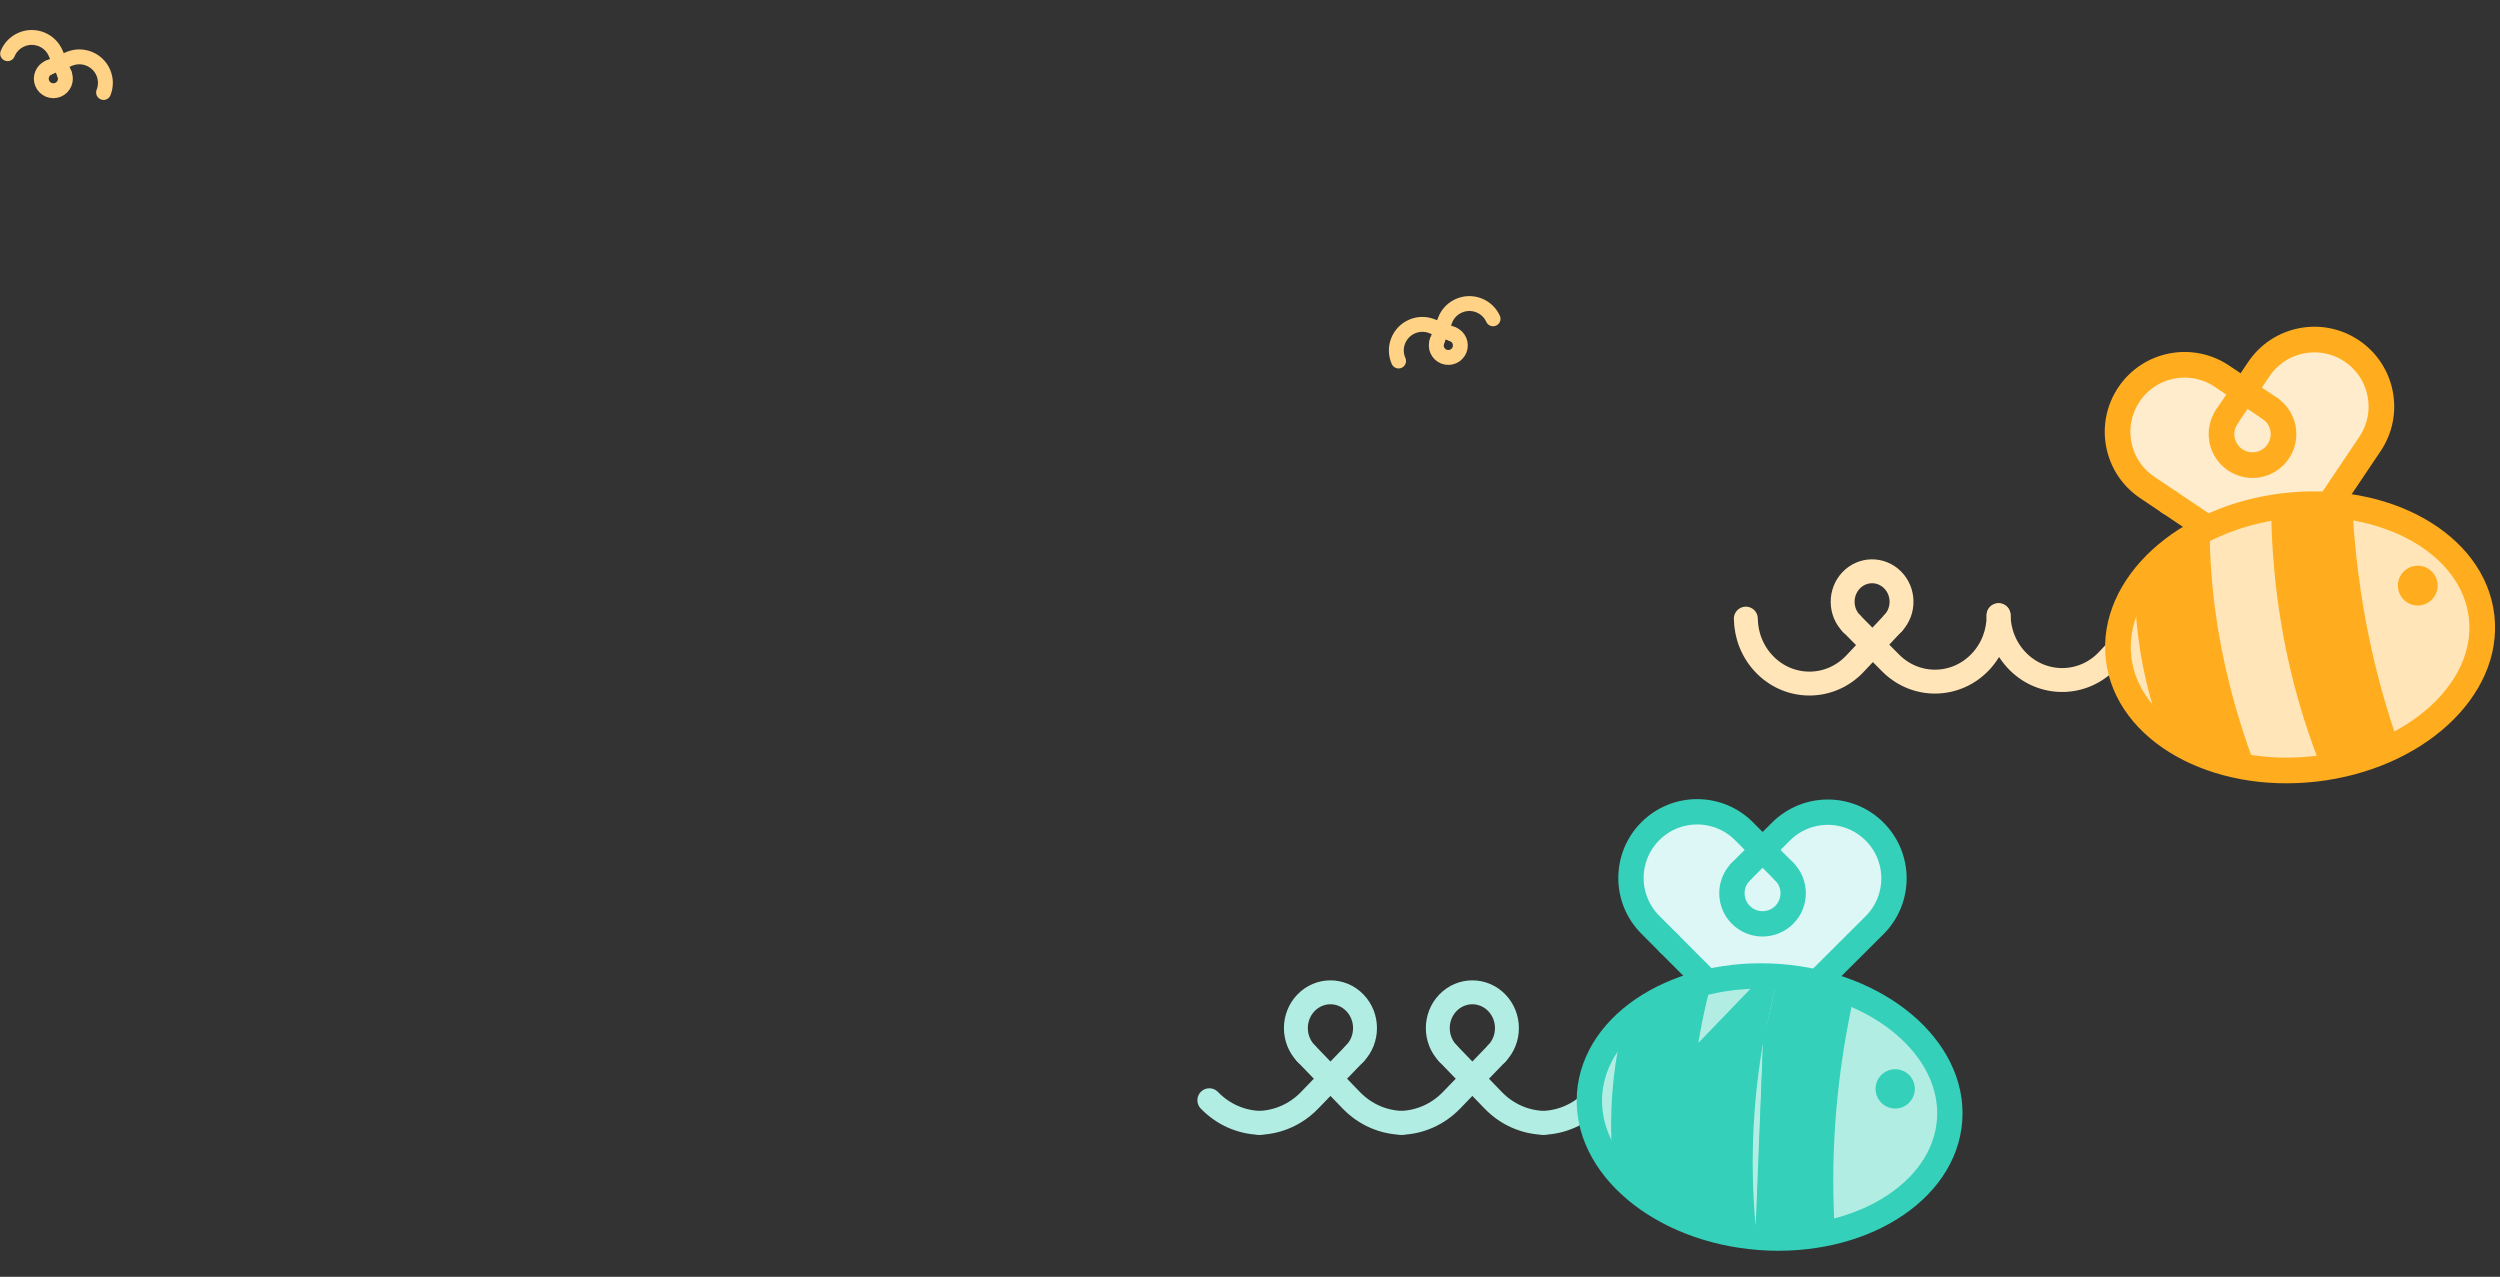 <svg width="1445" height="738" viewBox="0 0 1445 738" fill="none" xmlns="http://www.w3.org/2000/svg">
<rect x="0" y="0" width="1445" height="738" fill="#333333" stroke="none"/>
<path d="M808.381 208.662C806.815 205.141 806.593 201.026 808.085 197.146C811.067 189.387 819.774 185.515 827.535 188.497L833.125 190.645" stroke="#FFD285" stroke-width="8.605" stroke-linecap="round" stroke-linejoin="round"/>
<path d="M839.626 193.145L833.123 190.645" stroke="#FFD285" stroke-width="8.605" stroke-linecap="round" stroke-linejoin="round"/>
<path d="M833.123 190.647L830.624 197.15" stroke="#FFD285" stroke-width="8.605" stroke-linecap="round" stroke-linejoin="round"/>
<path d="M833.123 190.643L835.25 185.108C838.232 177.349 846.939 173.477 854.7 176.458C858.536 177.933 861.423 180.807 863 184.273" stroke="#FFD285" stroke-width="8.605" stroke-linecap="round" stroke-linejoin="round"/>
<path d="M839.626 193.146C843.218 194.526 845.01 198.556 843.629 202.148C842.249 205.74 838.219 207.532 834.627 206.152C831.035 204.771 829.243 200.741 830.624 197.149" stroke="#FFD285" stroke-width="8.605" stroke-linecap="round" stroke-linejoin="round"/>
<path d="M4.411 31.028C5.861 27.459 8.671 24.445 12.5 22.828C20.158 19.595 28.986 23.181 32.222 30.84L34.551 36.357" stroke="#FFD285" stroke-width="8.605" stroke-linecap="round" stroke-linejoin="round"/>
<path d="M37.259 42.773L34.549 36.355" stroke="#FFD285" stroke-width="8.605" stroke-linecap="round" stroke-linejoin="round"/>
<path d="M34.547 36.354L28.129 39.064" stroke="#FFD285" stroke-width="8.605" stroke-linecap="round" stroke-linejoin="round"/>
<path d="M34.549 36.352L40.012 34.046C47.669 30.813 56.498 34.399 59.733 42.058C61.332 45.844 61.263 49.916 59.86 53.457" stroke="#FFD285" stroke-width="8.605" stroke-linecap="round" stroke-linejoin="round"/>
<path d="M37.258 42.772C38.755 46.317 37.095 50.403 33.55 51.9C30.005 53.397 25.919 51.737 24.422 48.192C22.926 44.647 24.586 40.561 28.13 39.064" stroke="#FFD285" stroke-width="8.605" stroke-linecap="round" stroke-linejoin="round"/>
<path d="M1155.18 355.512C1155.31 365.252 1159.02 374.942 1166.29 382.27C1180.84 396.929 1204.12 396.609 1218.28 381.54L1228.48 370.691" stroke="#FFE5B8" stroke-width="13.817" stroke-linecap="round" stroke-linejoin="round"/>
<path d="M1009.09 357.559C1009.22 367.299 1012.93 376.989 1020.21 384.317C1034.75 398.976 1058.03 398.656 1072.19 383.587L1082.4 372.738" stroke="#FFE5B8" stroke-width="13.817" stroke-linecap="round" stroke-linejoin="round"/>
<path d="M1094.26 360.113L1082.4 372.738" stroke="#FFE5B8" stroke-width="13.817" stroke-linecap="round" stroke-linejoin="round"/>
<path d="M1082.4 372.736L1070.21 360.45" stroke="#FFE5B8" stroke-width="13.817" stroke-linecap="round" stroke-linejoin="round"/>
<path d="M1082.39 372.736L1092.77 383.195C1107.32 397.854 1130.6 397.534 1144.76 382.465C1151.76 375.019 1155.22 365.366 1155.18 355.734" stroke="#FFE5B8" stroke-width="13.817" stroke-linecap="round" stroke-linejoin="round"/>
<path d="M1094.26 360.112C1100.81 353.141 1100.68 341.986 1093.94 335.201C1087.2 328.42 1076.43 328.562 1069.87 335.54C1063.32 342.51 1063.46 353.665 1070.2 360.45" stroke="#FFE5B8" stroke-width="13.817" stroke-linecap="round" stroke-linejoin="round"/>
<path d="M933.051 623.496L921.027 635.944C912.989 644.265 902.565 648.621 892.034 649.004" stroke="#B2EDE3" stroke-width="13.817" stroke-linecap="round" stroke-linejoin="round"/>
<path d="M865.15 608.871L851.023 623.497" stroke="#B2EDE3" stroke-width="13.817" stroke-linecap="round" stroke-linejoin="round"/>
<path d="M851.023 623.497L836.896 608.871" stroke="#B2EDE3" stroke-width="13.817" stroke-linecap="round" stroke-linejoin="round"/>
<path d="M851.025 623.496L863.049 635.944C871.087 644.265 881.511 648.621 892.042 649.004" stroke="#B2EDE3" stroke-width="13.817" stroke-linecap="round" stroke-linejoin="round"/>
<path d="M851.023 623.496L839 635.944C830.962 644.265 820.538 648.621 810.007 649.004" stroke="#B2EDE3" stroke-width="13.817" stroke-linecap="round" stroke-linejoin="round"/>
<path d="M865.15 608.868C872.953 600.79 872.953 587.695 865.15 579.617C857.347 571.539 844.699 571.539 836.896 579.617C829.093 587.695 829.093 600.79 836.896 608.868" stroke="#B2EDE3" stroke-width="13.817" stroke-linecap="round" stroke-linejoin="round"/>
<path d="M783.125 608.871L769.005 623.497" stroke="#B2EDE3" stroke-width="13.817" stroke-linecap="round" stroke-linejoin="round"/>
<path d="M769.004 623.497L754.877 608.871" stroke="#B2EDE3" stroke-width="13.817" stroke-linecap="round" stroke-linejoin="round"/>
<path d="M769.002 623.496L781.025 635.944C789.063 644.265 799.487 648.621 810.019 649.004" stroke="#B2EDE3" stroke-width="13.817" stroke-linecap="round" stroke-linejoin="round"/>
<path d="M769.004 623.496L756.98 635.944C748.942 644.265 738.519 648.621 727.987 649.004" stroke="#B2EDE3" stroke-width="13.817" stroke-linecap="round" stroke-linejoin="round"/>
<path d="M783.124 608.868C790.927 600.79 790.927 587.695 783.124 579.617C775.322 571.539 762.673 571.539 754.87 579.617C747.068 587.695 747.068 600.79 754.87 608.868" stroke="#B2EDE3" stroke-width="13.817" stroke-linecap="round" stroke-linejoin="round"/>
<path d="M699 635.941C707.038 644.263 717.462 648.619 727.993 649.001" stroke="#B2EDE3" stroke-width="13.817" stroke-linecap="round" stroke-linejoin="round"/>
<path d="M1034.35 516.493C1033.34 525.135 1025.51 531.318 1016.86 530.302C1008.22 529.287 1002.04 521.458 1003.05 512.816C1004.07 504.174 1011.9 497.991 1020.54 499.006C1029.18 500.022 1035.37 507.851 1034.35 516.493Z" fill="#DDF6F6" stroke="#35D0BA" stroke-width="0.837"/>
<path d="M986.863 566.981L986.863 566.981L986.856 566.972L945.987 521.863L944.512 494.295L966.207 471.629L993.018 472.407L1015.38 489.564L997.61 516.53L997.429 516.804L997.652 517.044L1015.17 535.996L1015.32 536.159L1015.54 536.126L1029.71 534.008L1030.01 533.963L1030.06 533.663L1034.44 507.396L1034.47 507.234L1034.38 507.097L1022.15 488.538L1041.47 473.817L1070.54 471.794L1094.32 495.072L1094.28 520.836L1023 596.275L1012.55 596.931L986.863 566.981Z" fill="#DDF6F6" stroke="#35D0BA" stroke-width="0.837"/>
<path d="M964.616 545.263L953.87 534.483C938.955 519.525 938.989 495.306 953.947 480.383C968.905 465.468 993.124 465.502 1008.05 480.461L1018.79 491.24" stroke="#35D0BA" stroke-width="14.646" stroke-linecap="round" stroke-linejoin="round"/>
<path d="M1031.29 503.777L1018.78 491.242" stroke="#35D0BA" stroke-width="14.646" stroke-linecap="round" stroke-linejoin="round"/>
<path d="M1018.78 491.243L1006.25 503.742" stroke="#35D0BA" stroke-width="14.646" stroke-linecap="round" stroke-linejoin="round"/>
<path d="M1018.78 491.244L1029.46 480.604C1044.41 465.689 1068.63 465.722 1083.55 480.681C1098.47 495.639 1098.44 519.858 1083.48 534.781L1024.96 593.127C1021.46 596.609 1015.81 596.601 1012.33 593.111L964.614 545.259" stroke="#35D0BA" stroke-width="14.646" stroke-linecap="round" stroke-linejoin="round"/>
<path d="M1031.29 503.779C1038.19 510.703 1038.18 521.916 1031.25 528.819C1024.33 535.721 1013.12 535.707 1006.21 528.783C999.31 521.859 999.324 510.646 1006.25 503.743" stroke="#35D0BA" stroke-width="14.646" stroke-linecap="round" stroke-linejoin="round"/>
<mask id="mask0_1170_12155" style="mask-type:luminance" maskUnits="userSpaceOnUse" x="919" y="565" width="208" height="149">
<path d="M1125.63 654.132C1122.76 674.07 1108.72 690.517 1088.26 700.971C1067.8 711.425 1040.95 715.864 1012.56 711.785C984.167 707.706 959.651 695.886 942.96 680.094C926.269 664.301 917.429 644.566 920.294 624.628C923.159 604.691 937.197 588.243 957.66 577.789C978.122 567.336 1004.97 562.896 1033.36 566.976C1061.75 571.055 1086.27 582.875 1102.96 598.667C1119.65 614.459 1128.49 634.194 1125.63 654.132Z" fill="white" stroke="white" stroke-width="0.837"/>
</mask>
<g mask="url(#mask0_1170_12155)">
<path d="M1157.13 648.998C1153.15 676.701 1134.93 699.71 1108.64 714.504C1082.34 729.297 1048 735.861 1011.82 730.664C975.654 725.466 944.542 709.497 923.477 687.898C902.413 666.3 891.409 639.092 895.389 611.389C899.37 583.686 917.589 560.677 943.883 545.884C970.177 531.09 1004.53 524.527 1040.7 529.724C1076.87 534.921 1107.98 550.89 1129.04 572.489C1150.11 594.087 1161.11 621.295 1157.13 648.998Z" fill="#35D0BA" stroke="#35D0BA" stroke-width="0.837"/>
<path d="M1019.18 599.541C1012.22 638.17 1010.84 676.521 1014.96 714.59M1019.18 599.541L1019.59 599.615M1019.18 599.541C1019.18 599.541 1019.18 599.541 1019.18 599.542L1019.59 599.615M1019.18 599.541C1019.74 596.404 1020.35 593.258 1020.99 590.117M1014.96 714.59L1019.59 599.615M1014.96 714.59C1001.85 712.16 989.307 708.049 977.845 702.68L1014.96 714.59ZM1019.59 599.615C1020.15 596.482 1020.76 593.339 1021.4 590.2C1021.43 590.045 1021.46 589.888 1021.49 589.729C1021.52 589.577 1021.55 589.423 1021.58 589.27C1022.41 585.211 1023.31 581.146 1024.27 577.08C1024.34 576.761 1024.42 576.441 1024.5 576.121C1024.58 575.8 1024.66 575.48 1024.74 575.161C1026.48 567.911 1028.41 560.657 1030.53 553.39C1030.39 553.396 1030.24 553.402 1030.09 553.409M1020.99 590.117C1020.99 590.117 1020.99 590.118 1020.99 590.118L1021.4 590.2L1020.99 590.117ZM1020.99 590.117C1021.02 589.969 1021.05 589.818 1021.08 589.662C1021.11 589.507 1021.14 589.348 1021.17 589.189L1021.17 589.186C1022 585.122 1022.9 581.054 1023.86 576.985L1023.86 576.984C1023.94 576.663 1024.02 576.341 1024.1 576.022L1024.1 576.019C1024.18 575.698 1024.26 575.38 1024.33 575.064L1024.33 575.063C1026.06 567.852 1027.98 560.637 1030.09 553.409M1030.09 553.409C1030.13 553.268 1030.18 553.126 1030.22 552.984L980.495 604.611L980.909 604.678C980.909 604.678 980.909 604.678 980.909 604.678C981.316 602.133 981.741 599.593 982.206 597.059L982.206 597.058C983.699 588.842 985.463 580.682 987.538 572.593L987.538 572.592C988.6 568.438 989.765 564.296 990.988 560.17C992.115 559.828 993.254 559.509 994.395 559.196L994.398 559.195C1005.79 556 1017.84 553.969 1030.09 553.409ZM937.426 597.293C932.341 620.484 930.572 643.909 932.248 667.56C922.449 654.718 917.298 640.606 918.641 626.725L918.727 625.84C920.036 614.618 925.56 603.856 934.154 594.203L934.154 594.202C935.75 592.405 937.465 590.657 939.269 588.945C939.324 588.893 939.379 588.842 939.433 588.79C939.401 588.913 939.37 589.036 939.341 589.158C938.655 591.863 938.02 594.575 937.426 597.293ZM1075.02 559.378C1075.07 559.173 1075.13 558.965 1075.18 558.756C1075.27 558.782 1075.35 558.806 1075.43 558.832L1075.43 558.832L1075.43 558.834C1080.31 560.411 1084.9 562.309 1089.22 564.495C1118.01 579.105 1133.8 606.905 1130.46 641.52C1126.62 681.283 1099.62 708.705 1060.37 715.458C1057.29 671.638 1060.27 626.85 1069.96 581.002C1071.49 573.819 1073.17 566.607 1075.02 559.378Z" fill="#B2EDE3" stroke="#35D0BA" stroke-width="0.837"/>
</g>
<path d="M1017.29 715.22C1074.75 719.447 1123.81 689.131 1126.87 647.509C1129.93 605.887 1085.83 568.719 1028.37 564.492C970.912 560.266 921.849 590.581 918.788 632.204C915.726 673.826 959.826 710.994 1017.29 715.22Z" stroke="#35D0BA" stroke-width="14.646" stroke-linecap="round" stroke-linejoin="round"/>
<path d="M1106.25 630.917C1105.39 636.894 1099.85 641.043 1093.88 640.184C1087.9 639.325 1083.75 633.784 1084.61 627.807C1085.47 621.831 1091.01 617.682 1096.99 618.541C1102.96 619.399 1107.11 624.941 1106.25 630.917Z" fill="#35D0BA" stroke="#35D0BA" stroke-width="0.837"/>
<path d="M1317.48 248.061C1318.17 256.843 1311.61 264.519 1302.83 265.206C1294.04 265.893 1286.37 259.331 1285.68 250.549C1284.99 241.767 1291.56 234.09 1300.34 233.403C1309.12 232.716 1316.8 239.279 1317.48 248.061Z" fill="#FFECCC" stroke="#FFAD1E" stroke-width="0.847"/>
<path d="M1280.23 307.526L1280.23 307.526L1280.22 307.519L1230.78 270.737L1223.91 243.648L1241.01 216.881L1267.79 212.393L1293.36 225.046L1281 255.313L1280.88 255.62L1281.14 255.815L1302.26 271.2L1302.44 271.332L1302.65 271.257L1316.31 266.373L1316.6 266.269L1316.59 265.962L1315.79 239.015L1315.79 238.849L1315.67 238.73L1299.88 222.698L1316.18 204.288L1344.65 196.576L1372.83 215.03L1377.86 240.624L1321.87 329.529L1311.62 332.231L1280.23 307.526Z" fill="#FFECCC" stroke="#FFAD1E" stroke-width="0.847"/>
<path d="M1253.87 290.321L1241.08 281.724C1223.33 269.795 1218.62 245.735 1230.55 227.98C1242.47 210.233 1266.53 205.515 1284.29 217.443L1297.08 226.041" stroke="#FFAD1E" stroke-width="14.827" stroke-linecap="round" stroke-linejoin="round"/>
<path d="M1311.95 236.042L1297.07 226.047" stroke="#FFAD1E" stroke-width="14.827" stroke-linecap="round" stroke-linejoin="round"/>
<path d="M1297.07 226.042L1287.07 240.915" stroke="#FFAD1E" stroke-width="14.827" stroke-linecap="round" stroke-linejoin="round"/>
<path d="M1297.07 226.047L1305.58 213.386C1317.51 195.639 1341.57 190.921 1359.32 202.849C1377.07 214.778 1381.79 238.838 1369.86 256.593L1323.19 326.019C1320.4 330.164 1314.78 331.264 1310.64 328.482L1253.87 290.319" stroke="#FFAD1E" stroke-width="14.827" stroke-linecap="round" stroke-linejoin="round"/>
<path d="M1311.95 236.043C1320.16 241.565 1322.35 252.704 1316.82 260.918C1311.3 269.132 1300.16 271.318 1291.95 265.795C1283.74 260.273 1281.55 249.134 1287.07 240.92" stroke="#FFAD1E" stroke-width="14.827" stroke-linecap="round" stroke-linejoin="round"/>
<mask id="mask1_1170_12155" style="mask-type:luminance" maskUnits="userSpaceOnUse" x="1224" y="292" width="211" height="151">
<path d="M1433.63 354.443C1436.24 374.666 1427.01 394.514 1409.88 410.258C1392.76 426.001 1367.77 437.61 1338.98 441.328C1310.18 445.045 1283.07 440.163 1262.51 429.285C1241.94 418.406 1227.97 401.554 1225.36 381.33C1222.75 361.107 1231.98 341.259 1249.11 325.515C1266.23 309.772 1291.22 298.163 1320.02 294.446C1348.81 290.728 1375.93 295.611 1396.49 306.489C1417.05 317.368 1431.02 334.22 1433.63 354.443Z" fill="white" stroke="white" stroke-width="0.847"/>
</mask>
<g mask="url(#mask1_1170_12155)">
<path d="M1462.97 340.89C1466.6 368.99 1455.06 396.371 1433.43 417.928C1411.79 439.485 1380.07 455.199 1343.38 459.935C1306.69 464.672 1272.02 457.53 1245.62 442.174C1219.22 426.819 1201.11 403.264 1197.48 375.165C1193.85 347.065 1205.39 319.684 1227.02 298.127C1248.66 276.569 1280.38 260.856 1317.07 256.119C1353.76 251.383 1388.43 258.525 1414.83 273.88C1441.23 289.236 1459.34 312.791 1462.97 340.89Z" fill="#FFAD1E" stroke="#FFAD1E" stroke-width="0.847"/>
<path d="M1315.01 330.047C1314.71 326.835 1314.45 323.6 1314.22 320.364C1314.21 320.211 1314.2 320.056 1314.18 319.897L1314.18 319.885C1314.17 319.73 1314.15 319.571 1314.14 319.411L1314.14 319.408C1313.85 315.22 1313.63 311.005 1313.46 306.777L1313.46 306.777C1313.45 306.442 1313.44 306.105 1313.43 305.772C1313.42 305.437 1313.41 305.105 1313.4 304.777L1313.4 304.775C1313.13 297.273 1313.05 289.715 1313.15 282.093C1301.35 285.961 1290.15 291.208 1279.9 297.414L1279.9 297.415C1278.87 298.029 1277.85 298.649 1276.84 299.288C1276.77 303.645 1276.75 308 1276.84 312.34L1276.84 312.341C1277.01 320.793 1277.5 329.23 1278.27 337.649L1278.27 337.65C1278.51 340.247 1278.78 342.84 1279.07 345.432C1279.37 348.049 1279.69 350.67 1280.04 353.278L1280.04 353.278C1284.06 382.976 1291.72 412.495 1302.65 441.851C1315.29 443.98 1328.63 444.589 1342.08 443.404C1327.74 407.391 1318.7 369.611 1315.01 330.047ZM1315.01 330.047C1315.01 330.047 1315.01 330.047 1315.01 330.047L1315.43 330.008L1315.01 330.047ZM1277.85 337.687C1278.09 340.289 1278.36 342.885 1278.65 345.479L1277.85 337.687ZM1277.85 337.687C1277.08 329.259 1276.59 320.812 1276.42 312.349L1277.85 337.687ZM1234.66 350.017C1235.99 374.015 1240.61 397.342 1248.66 419.957C1235.62 410.087 1226.77 397.72 1224.32 383.817L1224.16 382.93C1222.4 371.63 1224.87 359.636 1230.63 347.89L1230.63 347.89C1231.7 345.704 1232.9 343.534 1234.2 341.375C1234.24 341.31 1234.27 341.245 1234.31 341.18C1234.32 341.308 1234.32 341.437 1234.32 341.564C1234.39 344.388 1234.5 347.205 1234.66 350.017ZM1358.58 275.737C1358.58 275.522 1358.58 275.305 1358.57 275.086C1358.66 275.087 1358.75 275.089 1358.83 275.093L1358.83 275.093L1358.84 275.094C1364.02 275.309 1369.02 275.915 1373.82 276.877C1405.87 283.321 1428.8 306.156 1434.93 340.825C1441.96 380.647 1423.06 414.715 1386.61 431.94C1371.72 390.036 1362.49 345.543 1359.52 298.197C1359.05 290.778 1358.74 283.289 1358.58 275.737Z" fill="#FFE5B8" stroke="#FFAD1E" stroke-width="0.847"/>
</g>
<path d="M1338.17 444.387C1396.11 437.743 1439.19 398.33 1434.37 356.355C1429.56 314.381 1378.68 285.74 1320.74 292.384C1262.79 299.028 1219.72 338.441 1224.53 380.416C1229.34 422.39 1280.22 451.031 1338.17 444.387Z" stroke="#FFAD1E" stroke-width="14.827" stroke-linecap="round" stroke-linejoin="round"/>
<path d="M1408.44 337.051C1409.22 343.114 1404.94 348.663 1398.88 349.445C1392.82 350.228 1387.27 345.948 1386.49 339.886C1385.7 333.823 1389.98 328.275 1396.05 327.492C1402.11 326.709 1407.66 330.989 1408.44 337.051Z" fill="#FFAD1E" stroke="#FFAD1E" stroke-width="0.847"/>
</svg>
